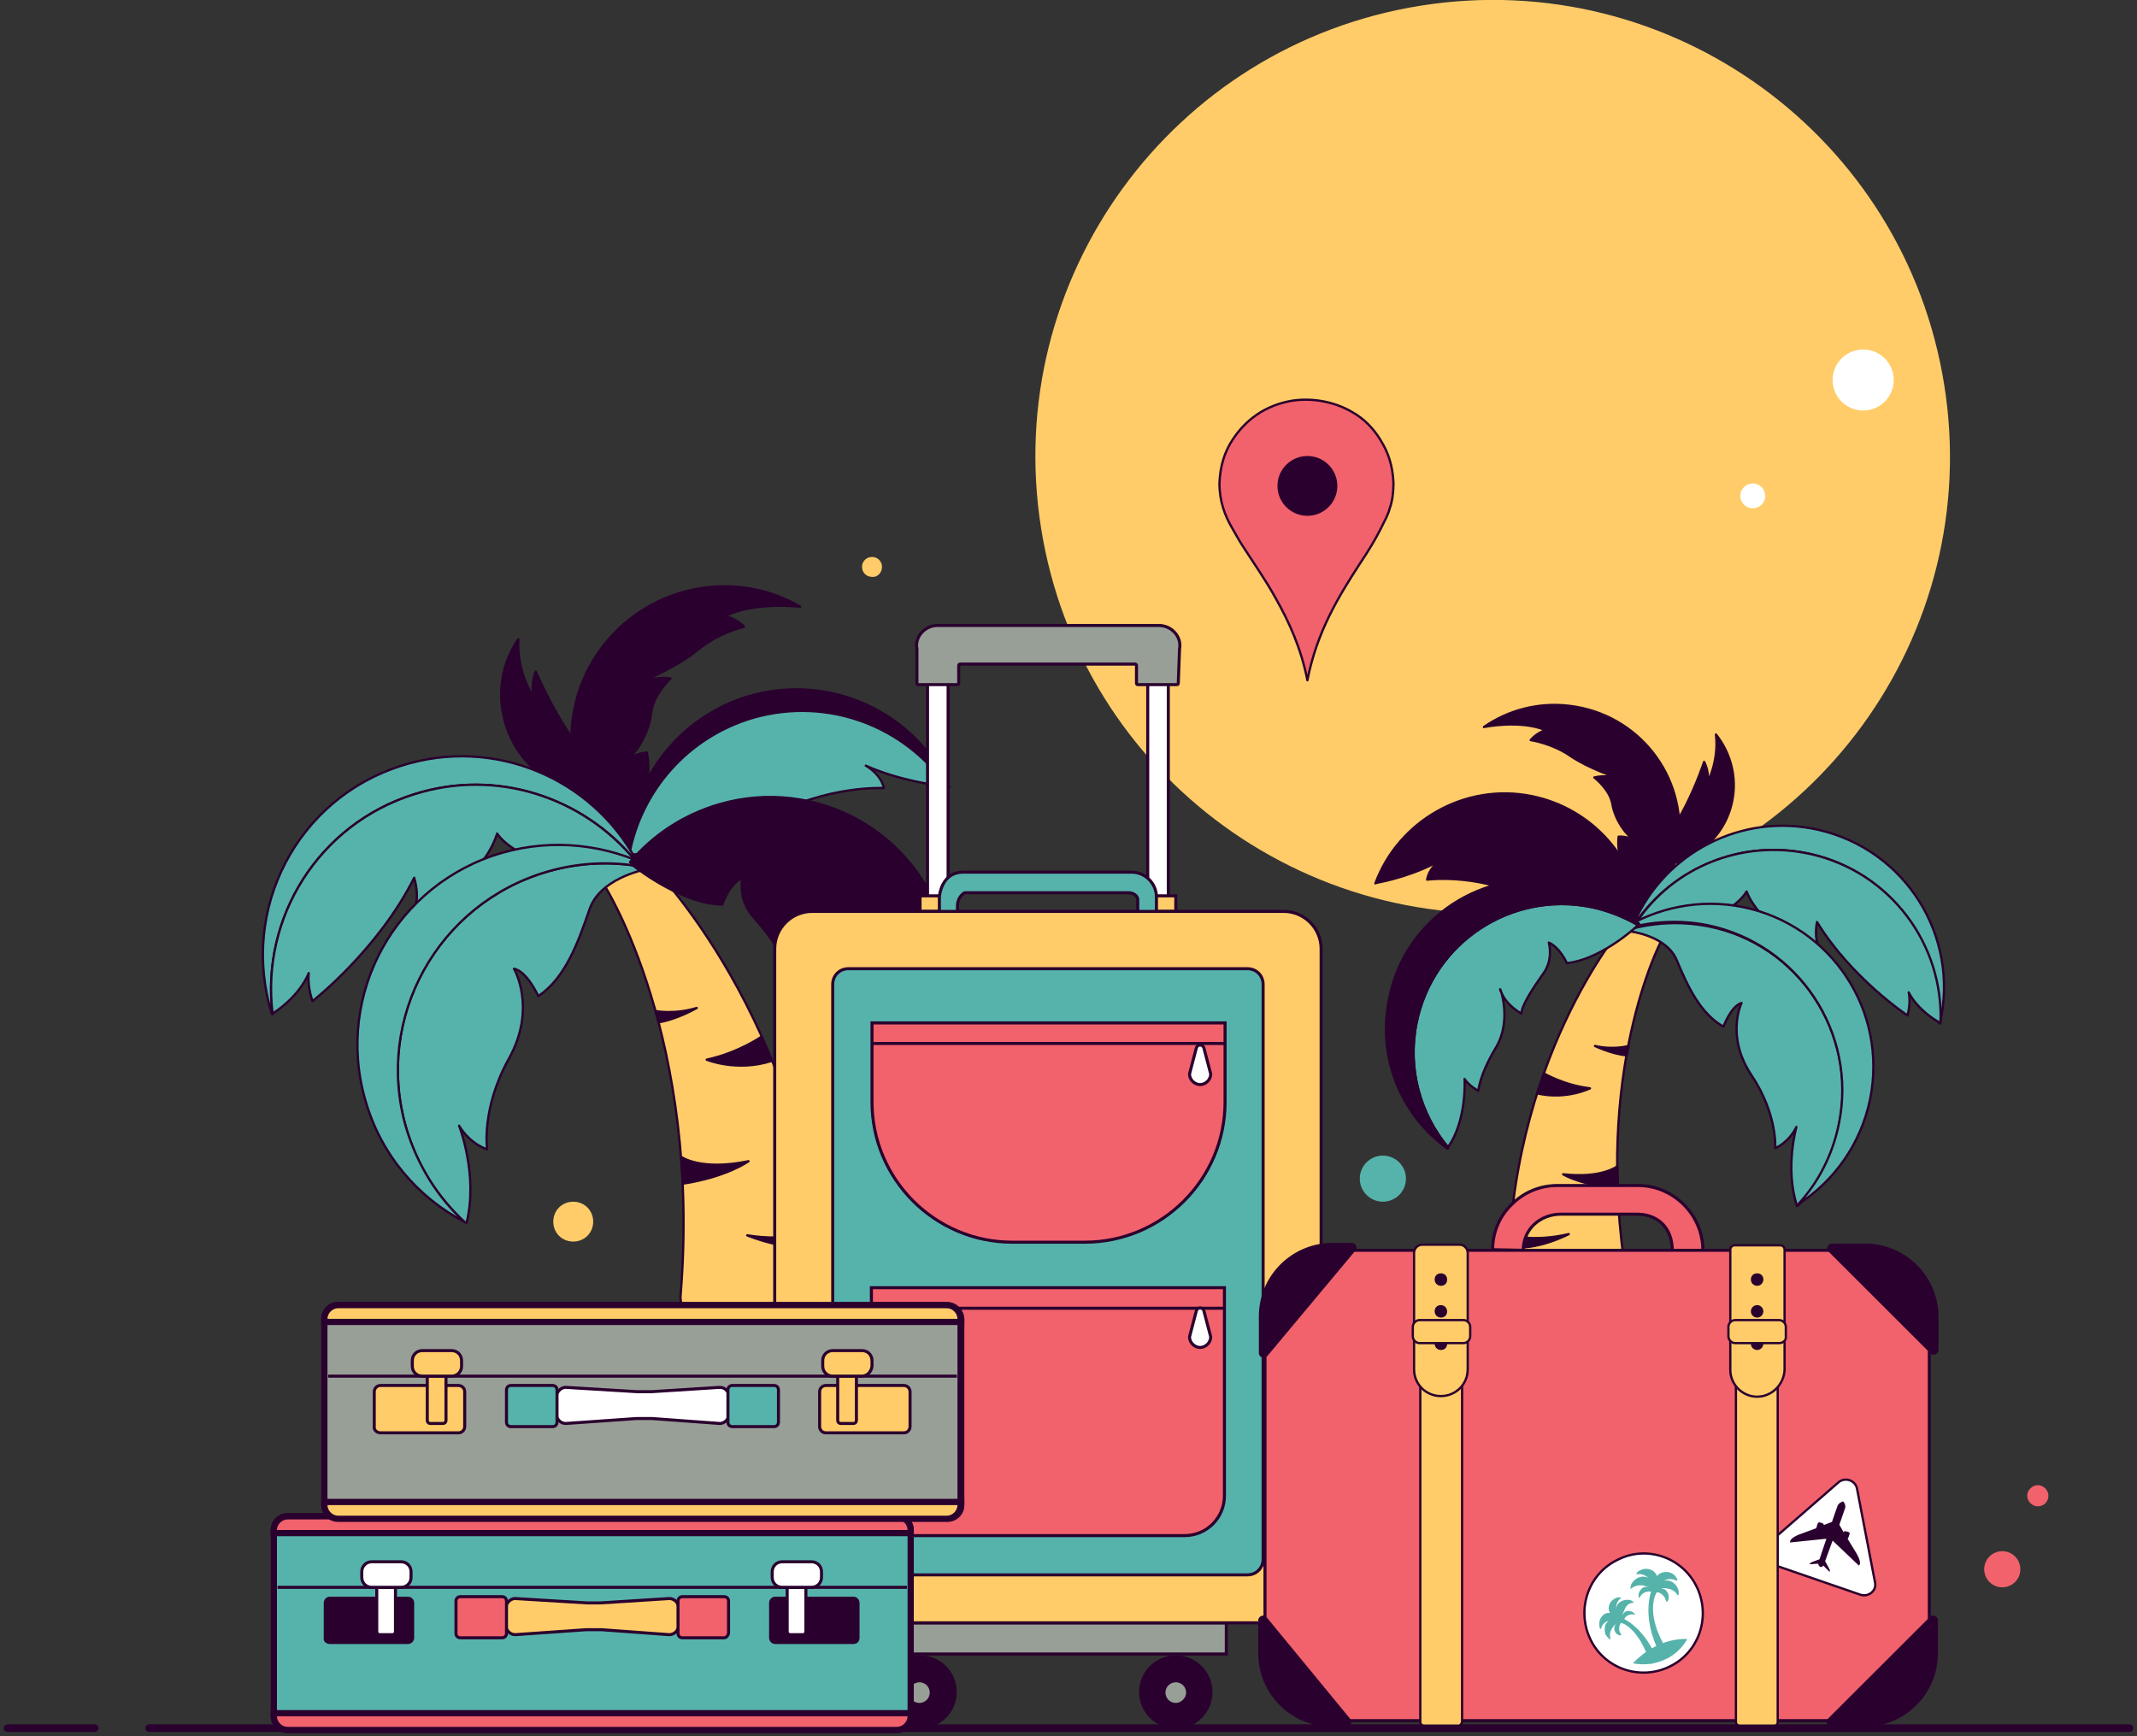 <svg width="704" height="572" viewBox="0 0 704 572" fill="none" xmlns="http://www.w3.org/2000/svg">
<rect x="0" y="0" width="704" height="572" fill="#333333" stroke="none"/>
<g clip-path="url(#clip0_42_3014)">
<path d="M49.111 569.332H701.534" stroke="#2A002E" stroke-width="2.5" stroke-miterlimit="10" stroke-linecap="round" stroke-linejoin="round"/>
<path d="M31.234 569.332H2.466" stroke="#2A002E" stroke-width="2.5" stroke-miterlimit="10" stroke-linecap="round" stroke-linejoin="round"/>
<path d="M515.326 299.03C597.489 286.018 653.535 208.945 640.508 126.881C627.481 44.817 550.314 -11.161 468.151 1.851C385.988 14.862 329.942 91.935 342.969 173.999C355.996 256.063 433.163 312.041 515.326 299.03Z" fill="#FFCC69"/>
<path d="M430.701 224.121C428.646 213.653 424.742 205.033 420.221 197.029C416.934 191.077 413.029 185.536 409.331 179.789C408.098 177.942 407.07 175.89 405.837 173.837C403.577 169.938 401.728 165.217 401.728 159.265C401.933 153.313 403.577 148.593 406.043 144.899C410.153 138.536 416.728 133.405 425.975 131.969C433.373 130.942 440.359 132.789 445.291 135.663C449.401 137.92 452.483 141.204 454.743 144.899C457.209 148.798 458.853 153.313 459.059 159.265C459.059 162.344 458.648 165.217 457.826 167.475C457.209 169.938 455.976 171.785 454.949 174.042C452.894 178.147 450.428 182.047 447.962 185.741C440.77 196.824 433.784 208.317 430.701 224.121Z" fill="#F1626C" stroke="#2A002E" stroke-width="0.75" stroke-miterlimit="10" stroke-linecap="round" stroke-linejoin="round"/>
<path d="M440.565 160.086C440.565 165.628 436.044 169.938 430.701 169.938C425.153 169.938 420.838 165.423 420.838 160.086C420.838 154.545 425.359 150.235 430.701 150.235C436.249 150.235 440.565 154.75 440.565 160.086Z" fill="#2A002E"/>
<path d="M496.869 422.792C496.663 349.522 534.473 305.395 534.473 305.395C542.281 304.78 547.213 310.116 547.213 310.116C547.213 310.116 524.609 352.806 535.911 421.56C535.911 421.56 537.555 431.207 520.5 433.67C513.307 434.696 507.759 433.875 504.061 432.849C499.951 431.207 496.869 427.307 496.869 422.792Z" fill="#FFCC69" stroke="#2A002E" stroke-width="0.75" stroke-miterlimit="10" stroke-linecap="round" stroke-linejoin="round"/>
<path d="M508.581 353.626C508.581 353.626 515.157 357.526 523.787 358.552C523.787 358.552 515.979 362.452 506.321 360.194C506.321 360.399 508.17 354.858 508.581 353.626Z" fill="#2A002E" stroke="#2A002E" stroke-width="0.75" stroke-miterlimit="10" stroke-linecap="round" stroke-linejoin="round"/>
<path d="M536.528 344.596C536.528 344.596 531.596 346.033 525.431 344.596C525.431 344.596 530.979 347.264 535.911 347.675L536.528 344.596Z" fill="#2A002E" stroke="#2A002E" stroke-width="0.75" stroke-miterlimit="10" stroke-linecap="round" stroke-linejoin="round"/>
<path d="M532.829 384.207C532.829 384.207 527.897 388.312 514.951 386.875C514.951 386.875 520.91 390.569 533.034 391.39L532.829 384.207Z" fill="#2A002E" stroke="#2A002E" stroke-width="0.75" stroke-miterlimit="10" stroke-linecap="round" stroke-linejoin="round"/>
<path d="M497.485 406.988C497.485 406.988 505.499 409.246 516.801 406.578C516.801 406.578 505.91 412.325 497.279 410.683L497.485 406.988Z" fill="#2A002E" stroke="#2A002E" stroke-width="0.75" stroke-miterlimit="10" stroke-linecap="round" stroke-linejoin="round"/>
<path d="M565.296 241.977C570.022 247.928 572.283 255.933 570.639 263.937C567.762 278.304 553.583 287.745 538.994 284.871C552.35 278.919 561.392 251.007 561.392 251.007C561.392 251.007 563.036 253.88 562.625 257.78C562.625 257.575 566.324 250.597 565.296 241.977Z" fill="#2A002E" stroke="#2A002E" stroke-width="0.75" stroke-miterlimit="10" stroke-linecap="round" stroke-linejoin="round"/>
<path d="M540.637 302.932C547.213 296.57 551.734 287.95 552.967 278.099C555.638 255.522 539.61 235.204 517.006 232.536C506.732 231.304 496.869 233.972 488.854 239.514C488.854 239.514 500.773 237.051 509.198 240.54C509.198 240.54 506.321 241.361 504.266 243.824C504.266 243.824 511.253 244.85 517.212 248.955C523.171 253.059 532.418 256.138 532.418 256.138C532.418 256.138 528.308 255.317 525.226 256.138C525.226 256.138 530.363 260.038 531.185 264.963C532.007 269.889 535.5 275.02 538.377 276.662C538.377 276.662 535.5 275.43 533.24 275.636C533.24 275.225 531.596 284.666 540.637 302.932Z" fill="#2A002E" stroke="#2A002E" stroke-width="0.75" stroke-miterlimit="10" stroke-linecap="round" stroke-linejoin="round"/>
<path d="M503.855 268.247C483.512 264.142 463.374 273.789 453.716 290.824C453.305 290.824 453.1 291.029 453.1 291.029C460.703 270.505 482.484 257.78 504.677 262.295C524.609 266.4 538.788 282.819 540.843 301.906C540.637 301.906 540.432 301.906 540.226 302.112C535.5 285.487 521.938 271.942 503.855 268.247Z" fill="#2A002E" stroke="#2A002E" stroke-width="0.75" stroke-miterlimit="10" stroke-linecap="round" stroke-linejoin="round"/>
<path d="M453.511 290.823C463.374 273.789 483.306 263.937 503.65 268.247C521.733 271.941 535.295 285.487 539.815 302.112C534.678 303.138 517.006 302.317 501.595 295.133C485.567 287.745 470.155 289.797 470.155 289.797C470.772 285.898 474.47 283.435 474.47 283.435C466.251 288.155 456.182 290.413 453.511 290.823Z" fill="#2A002E" stroke="#2A002E" stroke-width="0.75" stroke-miterlimit="10" stroke-linecap="round" stroke-linejoin="round"/>
<path d="M596.53 281.382C573.926 276.251 551.323 285.898 538.788 303.959C538.582 303.959 538.582 303.959 538.377 303.959C548.446 280.972 573.721 267.631 598.996 273.378C627.764 279.946 645.641 308.474 639.066 337.207C639.066 337.207 639.066 337.207 638.86 337.207C640.093 311.142 622.627 287.334 596.53 281.382Z" fill="#56B3AB" stroke="#2A002E" stroke-width="0.75" stroke-miterlimit="10" stroke-linecap="round" stroke-linejoin="round"/>
<path d="M596.53 281.382C622.832 287.334 640.299 311.142 639.271 337.002C638.244 336.591 631.874 332.897 628.791 326.945C628.791 326.945 629.613 330.229 628.38 334.539C628.38 334.539 609.886 322.225 598.585 303.753C598.585 303.753 597.352 309.5 599.612 312.579C599.612 312.579 581.118 307.653 575.365 293.697C575.365 293.697 568.789 307.037 539.199 303.753C551.117 285.897 573.721 276.251 596.53 281.382Z" fill="#56B3AB" stroke="#2A002E" stroke-width="0.75" stroke-miterlimit="10" stroke-linecap="round" stroke-linejoin="round"/>
<path d="M605.982 370.456C603.927 380.718 599.201 389.748 592.625 396.932C592.42 397.137 592.214 397.137 592.009 397.342C587.899 384.823 591.803 371.277 591.803 371.277C589.132 376.613 584.817 378.255 584.817 378.255C584.817 378.255 585.639 367.172 577.008 354.242C568.378 341.312 573.721 330.435 573.721 330.435C570.227 331.461 567.761 338.234 567.761 338.234C560.158 333.924 556.049 325.098 552.35 316.273C549.062 308.474 537.966 306.832 535.294 306.627C543.925 303.959 553.377 303.343 562.83 305.19C592.625 311.142 611.941 340.491 605.982 370.456Z" fill="#56B3AB" stroke="#2A002E" stroke-width="0.75" stroke-miterlimit="10" stroke-linecap="round" stroke-linejoin="round"/>
<path d="M574.132 298.828C603.311 304.78 622.01 333.103 616.051 362.246C612.969 377.024 604.133 389.133 592.42 396.727C598.996 389.543 603.722 380.513 605.777 370.251C611.941 340.286 592.42 310.937 562.419 304.78C552.966 302.932 543.514 303.548 534.884 306.216C534.473 306.216 534.267 306.216 534.267 306.216C545.774 299.033 559.953 295.954 574.132 298.828Z" fill="#56B3AB" stroke="#2A002E" stroke-width="0.75" stroke-miterlimit="10" stroke-linecap="round" stroke-linejoin="round"/>
<path d="M494.814 327.151C494.608 326.74 494.608 326.535 494.403 326.125C494.403 326.125 494.608 326.33 494.814 327.151Z" stroke="#2A002E" stroke-width="0.75" stroke-miterlimit="10" stroke-linecap="round" stroke-linejoin="round"/>
<path d="M466.662 337.002C472.005 310.526 497.896 293.491 524.199 298.827C529.747 300.059 534.884 302.111 539.61 304.779C537.555 306.832 526.459 316.273 516.185 317.299C516.185 317.299 513.924 312.168 510.226 310.526C510.226 310.526 511.869 316.067 508.376 320.788C504.883 325.714 501.39 331.05 501.184 333.923C501.184 333.923 496.252 331.255 494.608 326.945C494.403 326.329 494.197 325.919 494.197 325.919C494.197 326.329 494.403 326.535 494.608 326.945C495.43 329.818 497.074 338.028 492.759 345.211C487.416 354.037 487.005 359.373 487.005 359.373C487.005 359.373 483.923 357.731 482.485 355.473C482.485 355.473 483.307 369.224 476.937 378.05C467.895 366.967 463.58 351.984 466.662 337.002Z" fill="#56B3AB" stroke="#2A002E" stroke-width="0.75" stroke-miterlimit="10" stroke-linecap="round" stroke-linejoin="round"/>
<path d="M514.952 290.823C524.815 292.876 533.445 297.801 540.021 304.369C540.021 304.369 539.815 304.574 539.61 304.779C534.884 301.906 529.747 299.854 524.198 298.828C497.691 293.491 472.005 310.526 466.662 337.002C463.58 352.19 467.895 366.967 477.142 378.05C477.142 378.255 476.936 378.255 476.936 378.46C461.73 367.582 453.511 348.495 457.621 328.998C462.758 302.522 488.649 285.487 514.952 290.823Z" fill="#2A002E" stroke="#2A002E" stroke-width="0.75" stroke-miterlimit="10" stroke-linecap="round" stroke-linejoin="round"/>
<path d="M272.065 424.639C265.079 334.95 214.323 284.871 214.323 284.871C204.871 284.871 199.323 292.055 199.323 292.055C199.323 292.055 231.173 342.133 224.187 427.102C224.187 427.102 223.159 439.006 244.119 440.237C253.16 440.853 259.531 439.416 264.051 437.569C269.188 435.311 272.476 430.18 272.065 424.639Z" fill="#FFCC69" stroke="#2A002E" stroke-width="0.75" stroke-miterlimit="10" stroke-linecap="round" stroke-linejoin="round"/>
<path d="M250.9 341.517C250.9 341.517 243.297 346.854 232.817 349.111C232.817 349.111 242.681 353.216 254.188 349.522C254.188 349.316 251.517 342.749 250.9 341.517Z" fill="#2A002E" stroke="#2A002E" stroke-width="0.75" stroke-miterlimit="10" stroke-linecap="round" stroke-linejoin="round"/>
<path d="M215.967 333.102C215.967 333.102 222.132 334.334 229.529 332.076C229.529 332.076 223.159 335.77 216.995 336.797L215.967 333.102Z" fill="#2A002E" stroke="#2A002E" stroke-width="0.75" stroke-miterlimit="10" stroke-linecap="round" stroke-linejoin="round"/>
<path d="M224.392 381.128C224.392 381.128 230.762 385.849 246.585 382.565C246.585 382.565 239.598 387.696 225.009 389.953L224.392 381.128Z" fill="#2A002E" stroke="#2A002E" stroke-width="0.75" stroke-miterlimit="10" stroke-linecap="round" stroke-linejoin="round"/>
<path d="M269.805 405.552C269.805 405.552 260.147 409.246 246.174 406.988C246.174 406.988 260.147 412.94 270.421 410.067L269.805 405.552Z" fill="#2A002E" stroke="#2A002E" stroke-width="0.75" stroke-miterlimit="10" stroke-linecap="round" stroke-linejoin="round"/>
<path d="M170.76 210.575C165.417 218.374 163.568 228.225 166.445 238.077C171.376 255.522 189.665 265.579 207.131 260.448C190.281 254.291 176.513 221.247 176.513 221.247C176.513 221.247 174.87 224.942 175.692 229.457C175.486 229.457 170.143 221.247 170.76 210.575Z" fill="#2A002E" stroke="#2A002E" stroke-width="0.75" stroke-miterlimit="10" stroke-linecap="round" stroke-linejoin="round"/>
<path d="M206.72 282.408C198.089 275.225 191.514 265.168 189.254 253.47C183.705 226.173 201.377 199.697 228.707 194.156C241.242 191.693 253.571 193.951 263.64 199.903C263.64 199.903 248.845 198.055 238.776 202.981C238.776 202.981 242.269 203.597 245.146 206.47C245.146 206.47 236.516 208.523 229.94 214.064C223.159 219.605 212.063 224.326 212.063 224.326C212.063 224.326 216.994 222.889 220.899 223.505C220.899 223.505 215.145 228.841 214.528 234.793C213.912 240.745 210.213 247.518 206.925 249.776C206.925 249.776 210.213 248.134 213.09 247.928C213.09 247.928 216.172 259.422 206.72 282.408Z" fill="#2A002E" stroke="#2A002E" stroke-width="0.75" stroke-miterlimit="10" stroke-linecap="round" stroke-linejoin="round"/>
<path d="M248.229 236.435C272.682 229.457 298.162 239.308 311.93 259.217C312.341 259.217 312.752 259.217 312.752 259.217C301.45 234.793 273.709 221.658 246.996 229.252C223.159 236.23 207.337 257.78 206.926 281.382C207.131 281.382 207.542 281.382 207.748 281.588C211.447 260.653 226.653 242.797 248.229 236.435Z" fill="#2A002E" stroke="#2A002E" stroke-width="0.75" stroke-miterlimit="10" stroke-linecap="round" stroke-linejoin="round"/>
<path d="M311.93 259.216C298.162 239.308 272.887 229.457 248.229 236.435C226.447 242.797 211.241 260.653 207.337 281.382C213.913 281.998 235.078 279.33 253.366 269.273C272.271 258.601 291.176 259.627 291.176 259.627C290.148 254.906 285.217 252.238 285.217 252.238C296.108 257.164 308.848 258.806 311.93 259.216Z" fill="#56B3AB" stroke="#2A002E" stroke-width="0.75" stroke-miterlimit="10" stroke-linecap="round" stroke-linejoin="round"/>
<path d="M136.443 261.679C163.568 253.059 192.131 262.706 209.186 283.435C209.391 283.435 209.391 283.435 209.597 283.435C195.007 256.343 162.746 242.592 132.334 252.238C97.812 263.116 78.907 299.649 89.592 334.129C89.592 334.129 89.592 334.129 89.798 334.129C85.894 302.317 105.004 271.531 136.443 261.679Z" fill="#56B3AB" stroke="#2A002E" stroke-width="0.75" stroke-miterlimit="10" stroke-linecap="round" stroke-linejoin="round"/>
<path d="M136.444 261.679C105.004 271.531 85.894 302.317 89.798 333.923C90.825 333.308 98.428 328.382 101.716 320.583C101.716 320.583 101.1 324.482 102.949 329.819C102.949 329.819 124.525 312.989 136.444 289.181C136.444 289.181 138.704 296.159 136.033 300.059C136.033 300.059 158.225 292.055 163.773 274.609C163.773 274.609 173.02 290.208 209.186 283.435C192.131 262.706 163.568 253.059 136.444 261.679Z" fill="#56B3AB" stroke="#2A002E" stroke-width="0.75" stroke-miterlimit="10" stroke-linecap="round" stroke-linejoin="round"/>
<path d="M133.772 371.482C137.265 383.796 144.047 394.263 152.883 402.473C153.088 402.678 153.499 402.678 153.704 402.883C157.609 387.08 151.239 370.866 151.239 370.866C154.937 377.023 160.486 378.665 160.486 378.665C160.486 378.665 158.431 365.325 167.678 348.701C176.925 332.076 169.322 319.146 169.322 319.146C173.637 319.967 177.336 328.177 177.336 328.177C186.171 322.225 190.281 310.937 194.186 299.649C197.473 289.797 210.83 286.718 214.118 286.103C203.227 283.64 191.72 283.845 180.418 287.129C144.047 297.596 123.292 335.36 133.772 371.482Z" fill="#56B3AB" stroke="#2A002E" stroke-width="0.75" stroke-miterlimit="10" stroke-linecap="round" stroke-linejoin="round"/>
<path d="M165.417 280.972C130.484 291.028 110.141 327.561 120.416 362.657C125.553 380.512 137.676 394.469 152.883 402.473C144.047 394.263 137.471 383.796 133.772 371.482C123.292 335.36 144.252 297.596 180.418 287.129C191.72 283.845 203.432 283.64 214.118 286.103C214.529 286.103 214.94 285.897 214.94 285.897C200.145 278.304 182.473 276.046 165.417 280.972Z" fill="#56B3AB" stroke="#2A002E" stroke-width="0.75" stroke-miterlimit="10" stroke-linecap="round" stroke-linejoin="round"/>
<path d="M265.284 307.448C265.49 307.037 265.49 306.627 265.49 306.216C265.49 306.216 265.49 306.627 265.284 307.448Z" stroke="#2A002E" stroke-width="0.75" stroke-miterlimit="10" stroke-linecap="round" stroke-linejoin="round"/>
<path d="M300.628 316.889C291.381 285.077 258.298 266.81 226.447 276.046C219.666 277.893 213.501 280.972 208.159 284.871C211.036 287.129 225.214 297.801 237.954 298.007C237.954 298.007 240.009 291.439 244.53 289.181C244.53 289.181 243.092 296.159 247.818 301.701C252.749 307.242 257.476 313.399 257.887 317.094C257.887 317.094 263.64 313.399 265.284 307.858C265.49 307.037 265.49 306.627 265.49 306.627C265.49 307.037 265.284 307.448 265.284 307.858C264.668 311.347 263.435 321.609 269.394 330.024C276.791 340.286 277.819 346.648 277.819 346.648C277.819 346.648 281.518 344.185 282.956 341.312C282.956 341.312 283.367 358.347 291.998 368.403C302.066 353.626 305.765 334.95 300.628 316.889Z" fill="#2A002E" stroke="#2A002E" stroke-width="0.75" stroke-miterlimit="10" stroke-linecap="round" stroke-linejoin="round"/>
<path d="M288.71 294.723C294.052 300.88 298.162 308.474 300.422 316.683C305.765 334.95 301.861 353.421 291.792 367.788C291.997 367.993 291.997 368.198 292.203 368.198C309.669 353.421 317.889 329.203 311.108 305.806C301.861 273.994 268.777 255.728 236.927 264.963C225.008 268.452 214.94 275.225 207.542 284.05C207.542 284.05 207.747 284.256 208.158 284.461C213.501 280.561 219.666 277.483 226.447 275.636C249.667 269.068 273.914 277.278 288.71 294.723Z" fill="#2A002E" stroke="#2A002E" stroke-width="0.75" stroke-miterlimit="10" stroke-linecap="round" stroke-linejoin="round"/>
<path d="M312.341 220.632H305.56V300.264H312.341V220.632Z" fill="white" stroke="#2A002E" stroke-miterlimit="10"/>
<path d="M384.878 220.632H378.097V300.264H384.878V220.632Z" fill="white" stroke="#2A002E" stroke-miterlimit="10"/>
<path d="M388.577 213.859C389.399 209.754 385.905 206.06 381.796 206.06H308.848C304.738 206.06 301.245 209.754 302.067 213.859V225.147C302.067 225.352 302.272 225.557 302.478 225.557H315.423C315.629 225.557 315.834 225.352 315.834 225.147V219.195C315.834 218.99 316.04 218.785 316.245 218.785H373.987C374.193 218.785 374.398 218.99 374.398 219.195V225.147C374.398 225.352 374.604 225.557 374.809 225.557H387.755C387.96 225.557 388.166 225.352 388.166 225.147L388.577 213.859Z" fill="#989F97" stroke="#2A002E" stroke-miterlimit="10"/>
<path d="M387.344 295.133H375.631V300.264H387.344V295.133Z" fill="#FFCC69" stroke="#2A002E" stroke-miterlimit="10"/>
<path d="M314.807 295.133H303.094V300.264H314.807V295.133Z" fill="#FFCC69" stroke="#2A002E" stroke-miterlimit="10"/>
<path d="M309.464 295.544V300.47H315.423V298.417C315.423 296.775 316.245 295.133 317.478 294.312C317.684 294.107 317.889 294.107 318.095 294.107H371.727C373.371 294.107 374.809 295.133 374.809 296.365V300.675H380.974V295.544C380.974 291.029 377.275 287.334 372.754 287.334H317.684C309.875 287.129 309.464 295.544 309.464 295.544Z" fill="#56B3AB" stroke="#2A002E" stroke-miterlimit="10"/>
<path d="M403.988 534.647H286.244V544.909H403.988V534.647Z" fill="#989F97" stroke="#2A002E" stroke-miterlimit="10"/>
<path d="M399.057 557.428C399.057 550.861 393.714 545.73 387.344 545.73C380.769 545.73 375.631 551.066 375.631 557.428C375.631 563.996 380.974 569.127 387.344 569.127C393.714 569.332 399.057 563.996 399.057 557.428Z" fill="#2A002E" stroke="#2A002E" stroke-width="0.75" stroke-miterlimit="10"/>
<path d="M387.344 561.533C385.084 561.533 383.44 559.686 383.44 557.633C383.44 555.376 385.289 553.734 387.344 553.734C389.605 553.734 391.248 555.581 391.248 557.633C391.248 559.686 389.399 561.533 387.344 561.533Z" fill="#989F97" stroke="#2A002E" stroke-miterlimit="10"/>
<path d="M314.807 557.428C314.807 550.861 309.464 545.73 303.094 545.73C296.724 545.73 291.381 551.066 291.381 557.428C291.381 563.996 296.724 569.127 303.094 569.127C309.464 569.127 314.807 563.996 314.807 557.428Z" fill="#2A002E" stroke="#2A002E" stroke-width="0.75" stroke-miterlimit="10"/>
<path d="M302.889 561.533C300.628 561.533 298.984 559.686 298.984 557.633C298.984 555.376 300.834 553.734 302.889 553.734C305.149 553.734 306.793 555.581 306.793 557.633C306.793 559.686 305.149 561.533 302.889 561.533Z" fill="#989F97" stroke="#2A002E" stroke-miterlimit="10"/>
<path d="M422.893 534.647H267.545C260.763 534.647 255.215 529.105 255.215 522.332V312.578C255.215 305.806 260.763 300.264 267.545 300.264H422.893C429.674 300.264 435.222 305.806 435.222 312.578V522.332C435.222 529.105 429.674 534.647 422.893 534.647Z" fill="#FFCC69" stroke="#2A002E" stroke-miterlimit="10"/>
<path d="M274.326 513.712V324.277C274.326 321.404 276.586 319.146 279.463 319.146H410.975C413.852 319.146 416.112 321.404 416.112 324.277V513.712C416.112 516.586 413.852 518.843 410.975 518.843H279.463C276.586 518.843 274.326 516.38 274.326 513.712Z" fill="#56B3AB" stroke="#2A002E" stroke-miterlimit="10"/>
<path d="M287.271 337.002V363.067C287.271 388.517 308.026 409.246 333.506 409.246H357.343C382.823 409.246 403.577 388.517 403.577 363.067V337.002H287.271Z" fill="#F1626C" stroke="#2A002E" stroke-miterlimit="10"/>
<path d="M287.066 343.775H403.372" stroke="#2A002E" stroke-miterlimit="10"/>
<path d="M396.59 345.211L398.851 353.831C398.851 355.678 397.207 357.32 395.358 357.32C393.508 357.32 391.864 355.678 391.864 353.831L394.125 345.211C394.536 343.98 396.18 343.98 396.59 345.211Z" fill="white" stroke="#2A002E" stroke-miterlimit="10"/>
<path d="M403.372 424.228V492.778C403.372 499.961 397.618 505.913 390.221 505.913H300.217C293.025 505.913 287.066 500.166 287.066 492.778V424.228H403.372Z" fill="#F1626C" stroke="#2A002E" stroke-miterlimit="10"/>
<path d="M287.066 431.001H403.372" stroke="#2A002E" stroke-miterlimit="10"/>
<path d="M396.59 431.822L398.851 440.442C398.851 442.289 397.207 443.931 395.358 443.931C393.508 443.931 391.864 442.289 391.864 440.442L394.125 431.822C394.536 430.59 396.18 430.59 396.59 431.822Z" fill="white" stroke="#2A002E" stroke-miterlimit="10"/>
<path d="M491.731 411.709C491.731 405.962 493.992 400.626 498.102 396.726C502.211 392.622 507.554 390.569 513.102 390.569H539.61C551.323 390.569 560.981 400.216 560.981 411.914H550.912C550.912 404.936 546.597 400.216 539.61 400.01H538.172H514.335C507.348 400.01 501.8 404.936 501.8 411.914L491.731 411.709Z" fill="#F1626C" stroke="#2A002E" stroke-miterlimit="10"/>
<path d="M616.873 566.869H435.428C428.03 566.869 416.729 555.581 416.729 548.193V430.591C416.729 423.202 429.469 411.914 436.866 411.914H616.873C624.271 411.914 635.573 423.202 635.573 430.591V548.193C635.573 555.581 624.271 566.869 616.873 566.869Z" fill="#F1626C" stroke="#2A002E" stroke-miterlimit="10"/>
<path d="M438.921 409.862C425.77 409.862 415.084 420.534 415.084 433.669V445.778C415.084 446.805 416.523 447.42 417.139 446.599L446.113 411.914C446.935 411.093 446.319 409.862 445.291 409.862H438.921Z" fill="#2A002E" stroke="#2A002E" stroke-width="0.75" stroke-miterlimit="10"/>
<path d="M614.407 410.067C627.558 410.067 638.244 420.739 638.244 433.875V444.752C638.244 445.778 636.805 446.394 636.189 445.573L602.694 412.119C601.872 411.298 602.489 410.067 603.516 410.067H614.407Z" fill="#2A002E" stroke="#2A002E" stroke-width="0.75" stroke-miterlimit="10"/>
<path d="M438.715 568.511C425.564 568.511 414.879 557.839 414.879 544.703V533.826C414.879 532.8 416.317 532.184 416.934 533.005L444.469 566.459C445.291 567.28 444.675 568.511 443.647 568.511H438.715Z" fill="#2A002E" stroke="#2A002E" stroke-width="0.75" stroke-miterlimit="10"/>
<path d="M614.202 568.511C627.353 568.511 638.038 557.839 638.038 544.703V533.826C638.038 532.8 636.6 532.184 635.983 533.005L602.489 566.459C601.667 567.28 602.283 568.511 603.311 568.511H614.202Z" fill="#2A002E" stroke="#2A002E" stroke-width="0.75" stroke-miterlimit="10"/>
<path d="M559.131 523.153C563.652 533.005 559.542 544.704 549.679 549.219C540.021 553.734 528.308 549.629 523.787 539.778C519.267 529.926 523.376 518.228 533.24 513.713C542.898 508.992 554.611 513.302 559.131 523.153Z" fill="white" stroke="#2A002E" stroke-width="0.75" stroke-miterlimit="10"/>
<path d="M537.966 528.079C538.171 528.079 538.171 527.874 537.966 527.669C537.555 527.258 536.939 527.053 536.117 527.053C534.884 527.053 533.445 527.669 532.829 528.695C532.623 529.106 532.418 529.516 532.418 529.927C532.418 529.927 532.418 529.927 532.418 529.721C532.418 528.285 533.034 527.258 533.856 526.643C534.062 526.437 533.856 526.232 533.651 526.232C533.24 526.232 532.623 526.232 532.007 526.643C530.774 527.258 529.952 528.49 529.952 529.927C529.952 530.337 530.157 530.953 530.363 531.363C529.952 531.363 529.335 531.363 528.925 531.568C527.692 532.184 526.87 533.416 526.87 534.852C526.87 535.468 526.87 535.878 527.075 536.494C527.075 536.699 527.486 536.699 527.486 536.494C527.692 535.468 528.514 534.442 529.746 534.031C529.746 534.031 529.746 534.031 529.952 534.031C529.541 534.237 529.335 534.647 529.13 534.852C528.514 535.878 528.514 537.315 528.925 538.547C529.335 539.162 529.746 539.573 530.157 539.983C530.363 540.188 530.568 539.983 530.568 539.778C530.157 538.752 530.363 537.52 531.185 536.289C531.596 535.673 532.007 535.263 532.418 535.057C532.007 535.468 531.801 535.878 531.801 536.494C531.801 537.315 532.212 538.136 533.034 538.547C533.24 538.752 533.651 538.752 533.856 538.752C534.062 538.752 534.062 538.546 534.062 538.341C533.651 537.931 533.24 537.11 533.445 536.289C533.445 535.673 533.651 535.057 534.062 534.647C534.062 534.647 539.815 535.878 543.72 548.193L546.185 547.372C542.076 536.494 535.089 533.416 535.089 533.416C535.295 533.005 535.706 532.389 536.322 532.184C537.144 531.774 537.761 531.774 538.377 531.979C538.582 531.979 538.788 531.774 538.582 531.774C538.377 531.568 538.171 531.363 537.966 531.158C537.35 530.747 536.322 530.542 535.5 530.953C535.089 531.158 534.678 531.568 534.473 532.184C534.473 531.568 534.884 531.158 535.089 530.542C535.706 528.695 536.939 528.079 537.966 528.079Z" fill="#56B3AB"/>
<path d="M537.35 523.359C538.377 522.538 539.61 522.127 541.254 522.333C542.076 522.538 542.692 522.743 543.309 522.948C542.692 522.743 542.076 522.743 541.459 522.948C540.637 523.359 540.021 524.18 539.816 525.206C539.816 525.616 539.816 526.027 539.816 526.232C539.816 526.437 540.227 526.437 540.227 526.232C540.432 525.616 541.048 525.001 541.87 524.59C542.692 524.385 543.309 524.18 543.925 524.385C543.925 524.385 540.638 533.005 546.802 544.703L549.063 543.472C541.459 530.953 545.775 524.59 545.775 524.59C546.391 524.59 547.008 524.795 547.624 525.411C548.446 526.027 548.652 526.848 548.857 527.463C548.857 527.669 549.062 527.669 549.268 527.669C549.473 527.463 549.679 527.053 549.679 526.643C549.884 525.616 549.473 524.59 548.857 523.974C548.446 523.564 547.83 523.359 547.213 523.359C547.83 523.153 548.446 523.153 549.268 523.359C550.912 523.564 551.939 524.385 552.556 525.411C552.761 525.616 552.967 525.616 552.967 525.411C553.172 524.795 552.967 523.974 552.761 523.359C552.145 521.922 550.912 520.896 549.473 520.691C549.062 520.691 548.446 520.691 548.035 520.691C548.035 520.691 548.035 520.691 548.241 520.691C549.679 520.075 550.912 520.075 552.145 520.691C552.35 520.896 552.761 520.485 552.556 520.28C552.35 519.87 551.939 519.254 551.528 518.843C550.295 517.817 548.651 517.612 547.213 518.228C546.597 518.433 546.186 518.843 545.98 519.254C545.775 518.843 545.364 518.228 544.953 517.817C543.72 516.791 542.076 516.586 540.638 517.202C540.021 517.407 539.405 517.817 539.199 518.228C538.994 518.433 539.199 518.843 539.405 518.638C540.637 518.433 541.87 518.843 543.103 519.87C542.692 519.664 542.281 519.459 541.87 519.459C540.432 519.254 538.994 519.87 537.966 521.101C537.35 521.717 537.144 522.538 537.144 523.153C536.939 523.359 537.144 523.564 537.35 523.359Z" fill="#56B3AB"/>
<path d="M555.843 539.983C554.199 542.856 551.733 545.319 548.446 546.756C544.952 548.398 541.254 548.603 537.966 547.987C537.966 547.987 545.158 539.573 555.843 539.983Z" fill="#56B3AB"/>
<path d="M605.777 488.263L581.94 508.992C579.885 510.839 580.501 514.123 583.173 515.149L612.969 525.411C615.64 526.232 618.311 523.974 617.695 521.306L611.736 490.315C611.119 487.647 607.831 486.621 605.777 488.263Z" fill="white" stroke="#2A002E" stroke-width="0.75" stroke-miterlimit="10"/>
<path d="M603.722 507.555L612.352 515.765C613.585 514.944 611.53 511.66 611.53 511.66L608.653 506.94L608.859 506.734L609.27 505.503C609.475 505.092 609.27 504.887 608.859 504.682L608.037 504.477C607.831 504.477 607.626 504.477 607.626 504.477C607.42 504.477 607.42 504.682 607.42 504.887L605.982 502.424V502.219C605.982 502.219 607.42 498.114 607.831 496.883C608.242 495.857 607.215 494.625 607.215 494.625C607.215 494.625 605.776 495.036 605.366 496.062C604.955 497.088 603.516 501.398 603.516 501.398L600.845 502.424C600.845 502.219 600.639 502.014 600.434 501.809L599.612 501.603C599.201 501.398 598.995 501.603 598.79 502.014L598.379 503.245C598.379 503.245 598.379 503.245 598.379 503.451L592.831 505.503C592.831 505.503 589.337 506.734 589.748 508.171L601.667 506.94L599.406 513.712L597.146 514.533C597.146 514.533 596.119 514.944 596.119 515.354L598.995 515.149C598.995 515.56 599.201 515.97 599.612 516.175C600.023 516.381 600.434 516.175 600.639 515.765L602.694 517.817C603.105 517.612 602.489 516.586 602.489 516.586L601.256 514.328L603.722 507.555Z" fill="#2A002E"/>
<path d="M584.406 568.511H573.104C572.488 568.511 571.871 568.101 571.871 567.28V450.499C571.871 449.883 572.282 449.268 573.104 449.268H584.406C585.022 449.268 585.639 449.678 585.639 450.499V567.28C585.639 568.101 585.228 568.511 584.406 568.511Z" fill="#FFCC69" stroke="#2A002E" stroke-width="0.75" stroke-miterlimit="10"/>
<path d="M578.857 460.145C573.926 460.145 570.021 456.041 570.021 451.32V411.709C570.021 410.888 570.638 410.272 571.46 410.272H586.46C587.282 410.272 587.899 410.888 587.899 411.709V451.32C587.693 456.041 583.789 460.145 578.857 460.145Z" fill="#FFCC69" stroke="#2A002E" stroke-width="0.75" stroke-miterlimit="10"/>
<path d="M580.912 442.7C580.912 443.726 580.091 444.753 578.858 444.753C577.83 444.753 576.803 443.932 576.803 442.7C576.803 441.469 577.625 440.648 578.858 440.648C580.091 440.648 580.912 441.469 580.912 442.7Z" fill="#2A002E"/>
<path d="M580.912 432.028C580.912 433.054 580.091 434.08 578.858 434.08C577.83 434.08 576.803 433.259 576.803 432.028C576.803 431.002 577.625 429.975 578.858 429.975C580.091 429.975 580.912 431.002 580.912 432.028Z" fill="#2A002E"/>
<path d="M580.912 421.56C580.912 422.587 580.091 423.613 578.858 423.613C577.83 423.613 576.803 422.792 576.803 421.56C576.803 420.329 577.625 419.508 578.858 419.508C580.091 419.508 580.912 420.329 580.912 421.56Z" fill="#2A002E"/>
<path d="M586.05 442.495H571.666C570.433 442.495 569.405 441.469 569.405 440.237V437.159C569.405 435.927 570.433 434.901 571.666 434.901H586.05C587.283 434.901 588.31 435.927 588.31 437.159V440.237C588.516 441.469 587.488 442.495 586.05 442.495Z" fill="#FFCC69" stroke="#2A002E" stroke-width="0.75" stroke-miterlimit="10"/>
<path d="M480.429 568.511H469.127C468.511 568.511 467.895 568.101 467.895 567.28V450.499C467.895 449.883 468.306 449.268 469.127 449.268H480.429C481.046 449.268 481.662 449.678 481.662 450.499V567.28C481.457 568.101 481.046 568.511 480.429 568.511Z" fill="#FFCC69" stroke="#2A002E" stroke-width="0.75" stroke-miterlimit="10"/>
<path d="M474.676 459.94C469.744 459.94 465.84 456.04 465.84 451.115V412.735C465.84 411.298 467.073 410.067 468.511 410.067H480.84C482.279 410.067 483.512 411.298 483.512 412.735V451.115C483.512 456.04 479.607 459.94 474.676 459.94Z" fill="#FFCC69" stroke="#2A002E" stroke-width="0.75" stroke-miterlimit="10"/>
<path d="M476.731 442.7C476.731 443.932 475.909 444.753 474.676 444.753C473.649 444.753 472.621 443.932 472.621 442.7C472.621 441.469 473.443 440.648 474.676 440.648C475.909 440.648 476.731 441.469 476.731 442.7Z" fill="#2A002E"/>
<path d="M476.731 432.028C476.731 433.259 475.909 434.08 474.676 434.08C473.649 434.08 472.621 433.259 472.621 432.028C472.621 430.796 473.443 429.975 474.676 429.975C475.909 429.975 476.731 431.002 476.731 432.028Z" fill="#2A002E"/>
<path d="M476.731 421.56C476.731 422.792 475.909 423.613 474.676 423.613C473.649 423.613 472.621 422.792 472.621 421.56C472.621 420.329 473.443 419.508 474.676 419.508C475.909 419.508 476.731 420.329 476.731 421.56Z" fill="#2A002E"/>
<path d="M482.073 442.495H467.689C466.456 442.495 465.429 441.469 465.429 440.237V437.159C465.429 435.927 466.456 434.901 467.689 434.901H482.073C483.306 434.901 484.334 435.927 484.334 437.159V440.237C484.334 441.469 483.306 442.495 482.073 442.495Z" fill="#FFCC69" stroke="#2A002E" stroke-width="0.75" stroke-miterlimit="10"/>
<path d="M94.729 569.948C92.263 569.948 90.209 567.895 90.209 565.433V504.271C90.209 501.809 92.263 499.756 94.729 499.756H295.49C297.956 499.756 300.011 501.809 300.011 504.271V565.433C300.011 567.895 297.956 569.948 295.49 569.948H94.729Z" fill="#56B3AB"/>
<path d="M295.491 500.577C297.34 500.577 298.984 502.219 298.984 504.066V565.227C298.984 567.074 297.34 568.716 295.491 568.716H94.729C92.88 568.716 91.236 567.074 91.236 565.227V504.066C91.236 502.219 92.88 500.577 94.729 500.577H295.491ZM295.491 498.525H94.729C91.647 498.525 89.181 500.988 89.181 504.066V565.227C89.181 568.306 91.647 570.769 94.729 570.769H295.491C298.573 570.769 301.039 568.306 301.039 565.227V504.066C301.039 500.988 298.367 498.525 295.491 498.525Z" fill="#2A002E"/>
<path d="M90.209 505.092V504.066C90.209 501.603 92.263 499.551 94.729 499.551H295.49C297.956 499.551 300.011 501.603 300.011 504.066V505.092H90.209Z" fill="#F1626C"/>
<path d="M295.491 500.577C297.34 500.577 298.984 502.219 298.984 504.066H91.236C91.236 502.219 92.88 500.577 94.729 500.577H295.491ZM295.491 498.525H94.729C91.647 498.525 89.181 500.988 89.181 504.066V506.119H91.236H298.984H301.039V504.066C301.039 500.988 298.367 498.525 295.491 498.525Z" fill="#2A002E"/>
<path d="M94.729 569.948C92.263 569.948 90.209 567.895 90.209 565.433V564.406H300.011V565.433C300.011 567.895 297.956 569.948 295.49 569.948H94.729Z" fill="#F1626C"/>
<path d="M298.984 565.433C298.984 567.28 297.34 568.922 295.491 568.922H94.729C92.88 568.922 91.236 567.28 91.236 565.433H298.984ZM301.039 563.38H298.984H91.236H89.181V565.433C89.181 568.511 91.647 570.974 94.729 570.974H295.491C298.573 570.974 301.039 568.511 301.039 565.433V563.38Z" fill="#2A002E"/>
<path d="M91.441 522.948H298.778" stroke="#2A002E" stroke-miterlimit="10"/>
<path d="M220.488 538.546L198.089 536.904C196.446 536.904 194.802 536.904 193.158 536.904L169.732 538.546C167.883 538.546 166.444 536.904 166.444 534.647V530.542C166.444 528.49 167.883 526.643 169.732 526.643L193.363 528.079C194.802 528.079 196.446 528.079 197.884 528.079L220.488 526.643C222.337 526.643 223.775 528.284 223.775 530.542V534.647C223.775 536.904 222.337 538.546 220.488 538.546Z" fill="#FFCC69" stroke="#2A002E" stroke-miterlimit="10"/>
<path d="M238.57 539.572H224.803C223.981 539.572 223.364 538.957 223.364 538.136V527.463C223.364 526.642 223.981 526.027 224.803 526.027H238.57C239.392 526.027 240.009 526.642 240.009 527.463V538.136C239.803 538.957 239.187 539.572 238.57 539.572Z" fill="#F1626C" stroke="#2A002E" stroke-miterlimit="10"/>
<path d="M165.417 539.572H151.649C150.827 539.572 150.211 538.957 150.211 538.136V527.463C150.211 526.642 150.827 526.027 151.649 526.027H165.417C166.239 526.027 166.855 526.642 166.855 527.463V538.136C166.855 538.957 166.239 539.572 165.417 539.572Z" fill="#F1626C" stroke="#2A002E" stroke-miterlimit="10"/>
<path d="M281.106 541.625H255.42C254.187 541.625 253.365 540.599 253.365 539.572V528.079C253.365 526.848 254.393 526.027 255.42 526.027H281.106C282.339 526.027 283.161 527.053 283.161 528.079V539.572C283.161 540.804 282.339 541.625 281.106 541.625Z" fill="#2A002E"/>
<path d="M259.324 522.948H265.489V537.52C265.489 538.136 265.078 538.546 264.461 538.546H260.352C259.735 538.546 259.324 538.136 259.324 537.52V522.948Z" fill="white" stroke="#2A002E" stroke-miterlimit="10"/>
<path d="M267.338 522.948H257.68C255.831 522.948 254.393 521.511 254.393 519.664V517.817C254.393 515.97 255.831 514.533 257.68 514.533H267.338C269.188 514.533 270.626 515.97 270.626 517.817V519.664C270.626 521.511 269.188 522.948 267.338 522.948Z" fill="white" stroke="#2A002E" stroke-miterlimit="10"/>
<path d="M108.702 541.625H134.388C135.621 541.625 136.443 540.599 136.443 539.572V528.079C136.443 526.848 135.416 526.027 134.388 526.027H108.702C107.469 526.027 106.647 527.053 106.647 528.079V539.572C106.442 540.804 107.469 541.625 108.702 541.625Z" fill="#2A002E"/>
<path d="M130.278 522.948H124.114V537.52C124.114 538.136 124.525 538.546 125.141 538.546H129.251C129.867 538.546 130.278 538.136 130.278 537.52V522.948Z" fill="white" stroke="#2A002E" stroke-miterlimit="10"/>
<path d="M122.47 522.948H132.128C133.977 522.948 135.416 521.511 135.416 519.664V517.817C135.416 515.97 133.977 514.533 132.128 514.533H122.47C120.621 514.533 119.182 515.97 119.182 517.817V519.664C119.182 521.511 120.621 522.948 122.47 522.948Z" fill="white" stroke="#2A002E" stroke-miterlimit="10"/>
<path d="M111.374 500.167C108.908 500.167 106.853 498.114 106.853 495.652V434.49C106.853 432.028 108.908 429.975 111.374 429.975H312.135C314.601 429.975 316.656 432.028 316.656 434.49V495.652C316.656 498.114 314.601 500.167 312.135 500.167H111.374Z" fill="#989F97"/>
<path d="M311.93 431.001C313.779 431.001 315.423 432.643 315.423 434.49V495.651C315.423 497.499 313.779 499.141 311.93 499.141H111.374C109.524 499.141 107.881 497.499 107.881 495.651V434.49C107.881 432.643 109.524 431.001 111.374 431.001H311.93ZM311.93 428.949H111.374C108.292 428.949 105.826 431.412 105.826 434.49V495.651C105.826 498.73 108.292 501.193 111.374 501.193H312.135C315.217 501.193 317.683 498.73 317.683 495.651V434.49C317.478 431.412 315.012 428.949 311.93 428.949Z" fill="#2A002E"/>
<path d="M106.853 435.517V434.49C106.853 432.028 108.908 429.975 111.374 429.975H312.135C314.601 429.975 316.656 432.028 316.656 434.49V435.517H106.853Z" fill="#FFCC69"/>
<path d="M311.93 431.001C313.779 431.001 315.423 432.643 315.423 434.49H107.881C107.881 432.643 109.524 431.001 111.374 431.001H311.93ZM311.93 428.949H111.374C108.292 428.949 105.826 431.412 105.826 434.49V436.543H107.881H315.628H317.683V434.49C317.478 431.412 315.012 428.949 311.93 428.949Z" fill="#2A002E"/>
<path d="M111.374 500.372C108.908 500.372 106.853 498.32 106.853 495.857V494.831H316.45V495.857C316.45 498.32 314.395 500.372 311.93 500.372H111.374Z" fill="#FFCC69"/>
<path d="M315.423 495.857C315.423 497.704 313.779 499.346 311.93 499.346H111.374C109.524 499.346 107.881 497.704 107.881 495.857H315.423ZM317.478 493.804H315.423H107.881H105.826V495.857C105.826 498.935 108.292 501.398 111.374 501.398H312.135C315.217 501.398 317.683 498.935 317.683 495.857V493.804H317.478Z" fill="#2A002E"/>
<path d="M108.086 453.373H315.217" stroke="#2A002E" stroke-miterlimit="10"/>
<path d="M237.132 468.971L214.734 467.329C213.09 467.329 211.446 467.329 209.802 467.329L186.377 468.971C184.527 468.971 183.089 467.329 183.089 465.071V460.966C183.089 458.914 184.527 457.067 186.377 457.067L210.008 458.503C211.446 458.503 213.09 458.503 214.528 458.503L237.132 457.067C238.981 457.067 240.42 458.709 240.42 460.966V465.071C240.42 467.329 238.776 468.971 237.132 468.971Z" fill="white" stroke="#2A002E" stroke-miterlimit="10"/>
<path d="M255.01 469.997H241.242C240.42 469.997 239.804 469.381 239.804 468.56V457.888C239.804 457.067 240.42 456.451 241.242 456.451H255.01C255.832 456.451 256.448 457.067 256.448 457.888V468.56C256.448 469.381 255.832 469.997 255.01 469.997Z" fill="#56B3AB" stroke="#2A002E" stroke-miterlimit="10"/>
<path d="M182.062 469.997H168.294C167.472 469.997 166.855 469.381 166.855 468.56V457.888C166.855 457.067 167.472 456.451 168.294 456.451H182.062C182.884 456.451 183.5 457.067 183.5 457.888V468.56C183.5 469.381 182.884 469.997 182.062 469.997Z" fill="#56B3AB" stroke="#2A002E" stroke-miterlimit="10"/>
<path d="M297.751 472.049H272.065C270.832 472.049 270.01 471.023 270.01 469.997V458.503C270.01 457.272 271.037 456.451 272.065 456.451H297.751C298.984 456.451 299.805 457.477 299.805 458.503V469.997C299.805 471.023 298.984 472.049 297.751 472.049Z" fill="#FFCC69" stroke="#2A002E" stroke-miterlimit="10"/>
<path d="M275.969 453.373H282.133V467.945C282.133 468.56 281.722 468.971 281.106 468.971H276.996C276.38 468.971 275.969 468.56 275.969 467.945V453.373Z" fill="#FFCC69" stroke="#2A002E" stroke-miterlimit="10"/>
<path d="M283.983 453.372H274.325C272.476 453.372 271.037 451.936 271.037 450.089V448.241C271.037 446.394 272.476 444.958 274.325 444.958H283.983C285.832 444.958 287.271 446.394 287.271 448.241V450.089C287.065 451.936 285.627 453.372 283.983 453.372Z" fill="#FFCC69" stroke="#2A002E" stroke-miterlimit="10"/>
<path d="M125.347 472.049H151.033C152.266 472.049 153.088 471.023 153.088 469.997V458.503C153.088 457.272 152.06 456.451 151.033 456.451H125.347C124.114 456.451 123.292 457.477 123.292 458.503V469.997C123.086 471.023 124.114 472.049 125.347 472.049Z" fill="#FFCC69" stroke="#2A002E" stroke-miterlimit="10"/>
<path d="M146.923 453.373H140.758V467.945C140.758 468.56 141.169 468.971 141.786 468.971H145.895C146.512 468.971 146.923 468.56 146.923 467.945V453.373Z" fill="#FFCC69" stroke="#2A002E" stroke-miterlimit="10"/>
<path d="M139.114 453.372H148.772C150.622 453.372 152.06 451.936 152.06 450.089V448.241C152.06 446.394 150.622 444.958 148.772 444.958H139.114C137.265 444.958 135.827 446.394 135.827 448.241V450.089C135.827 451.936 137.265 453.372 139.114 453.372Z" fill="#FFCC69" stroke="#2A002E" stroke-miterlimit="10"/>
<path d="M659.614 522.948C662.906 522.948 665.573 520.283 665.573 516.996C665.573 513.709 662.906 511.044 659.614 511.044C656.323 511.044 653.655 513.709 653.655 516.996C653.655 520.283 656.323 522.948 659.614 522.948Z" fill="#F1626C"/>
<path d="M674.821 492.778C674.821 490.931 673.177 489.289 671.327 489.289C669.478 489.289 667.834 490.931 667.834 492.778C667.834 494.625 669.478 496.267 671.327 496.267C673.382 496.267 674.821 494.625 674.821 492.778Z" fill="#F1626C"/>
<path d="M455.565 395.905C459.764 395.905 463.168 392.505 463.168 388.311C463.168 384.117 459.764 380.717 455.565 380.717C451.366 380.717 447.962 384.117 447.962 388.311C447.962 392.505 451.366 395.905 455.565 395.905Z" fill="#56B3AB"/>
<path d="M613.791 135.252C619.351 135.252 623.859 130.75 623.859 125.195C623.859 119.641 619.351 115.139 613.791 115.139C608.23 115.139 603.722 119.641 603.722 125.195C603.722 130.75 608.23 135.252 613.791 135.252Z" fill="white"/>
<path d="M581.529 163.37C581.529 161.112 579.68 159.265 577.419 159.265C575.159 159.265 573.31 161.112 573.31 163.37C573.31 165.627 575.159 167.474 577.419 167.474C579.68 167.474 581.529 165.627 581.529 163.37Z" fill="white"/>
<path d="M195.418 402.473C195.418 398.778 192.541 395.905 188.843 395.905C185.144 395.905 182.267 398.778 182.267 402.473C182.267 406.167 185.144 409.04 188.843 409.04C192.541 409.04 195.418 406.167 195.418 402.473Z" fill="#FFCC69"/>
<path d="M290.559 186.767C290.559 184.92 289.121 183.483 287.271 183.483C285.422 183.483 283.983 184.92 283.983 186.767C283.983 188.614 285.422 190.051 287.271 190.051C289.121 190.256 290.559 188.614 290.559 186.767Z" fill="#FFCC69"/>
</g>
<defs>
<clipPath id="clip0_42_3014">
<rect width="704" height="572" fill="white"/>
</clipPath>
</defs>
</svg>
